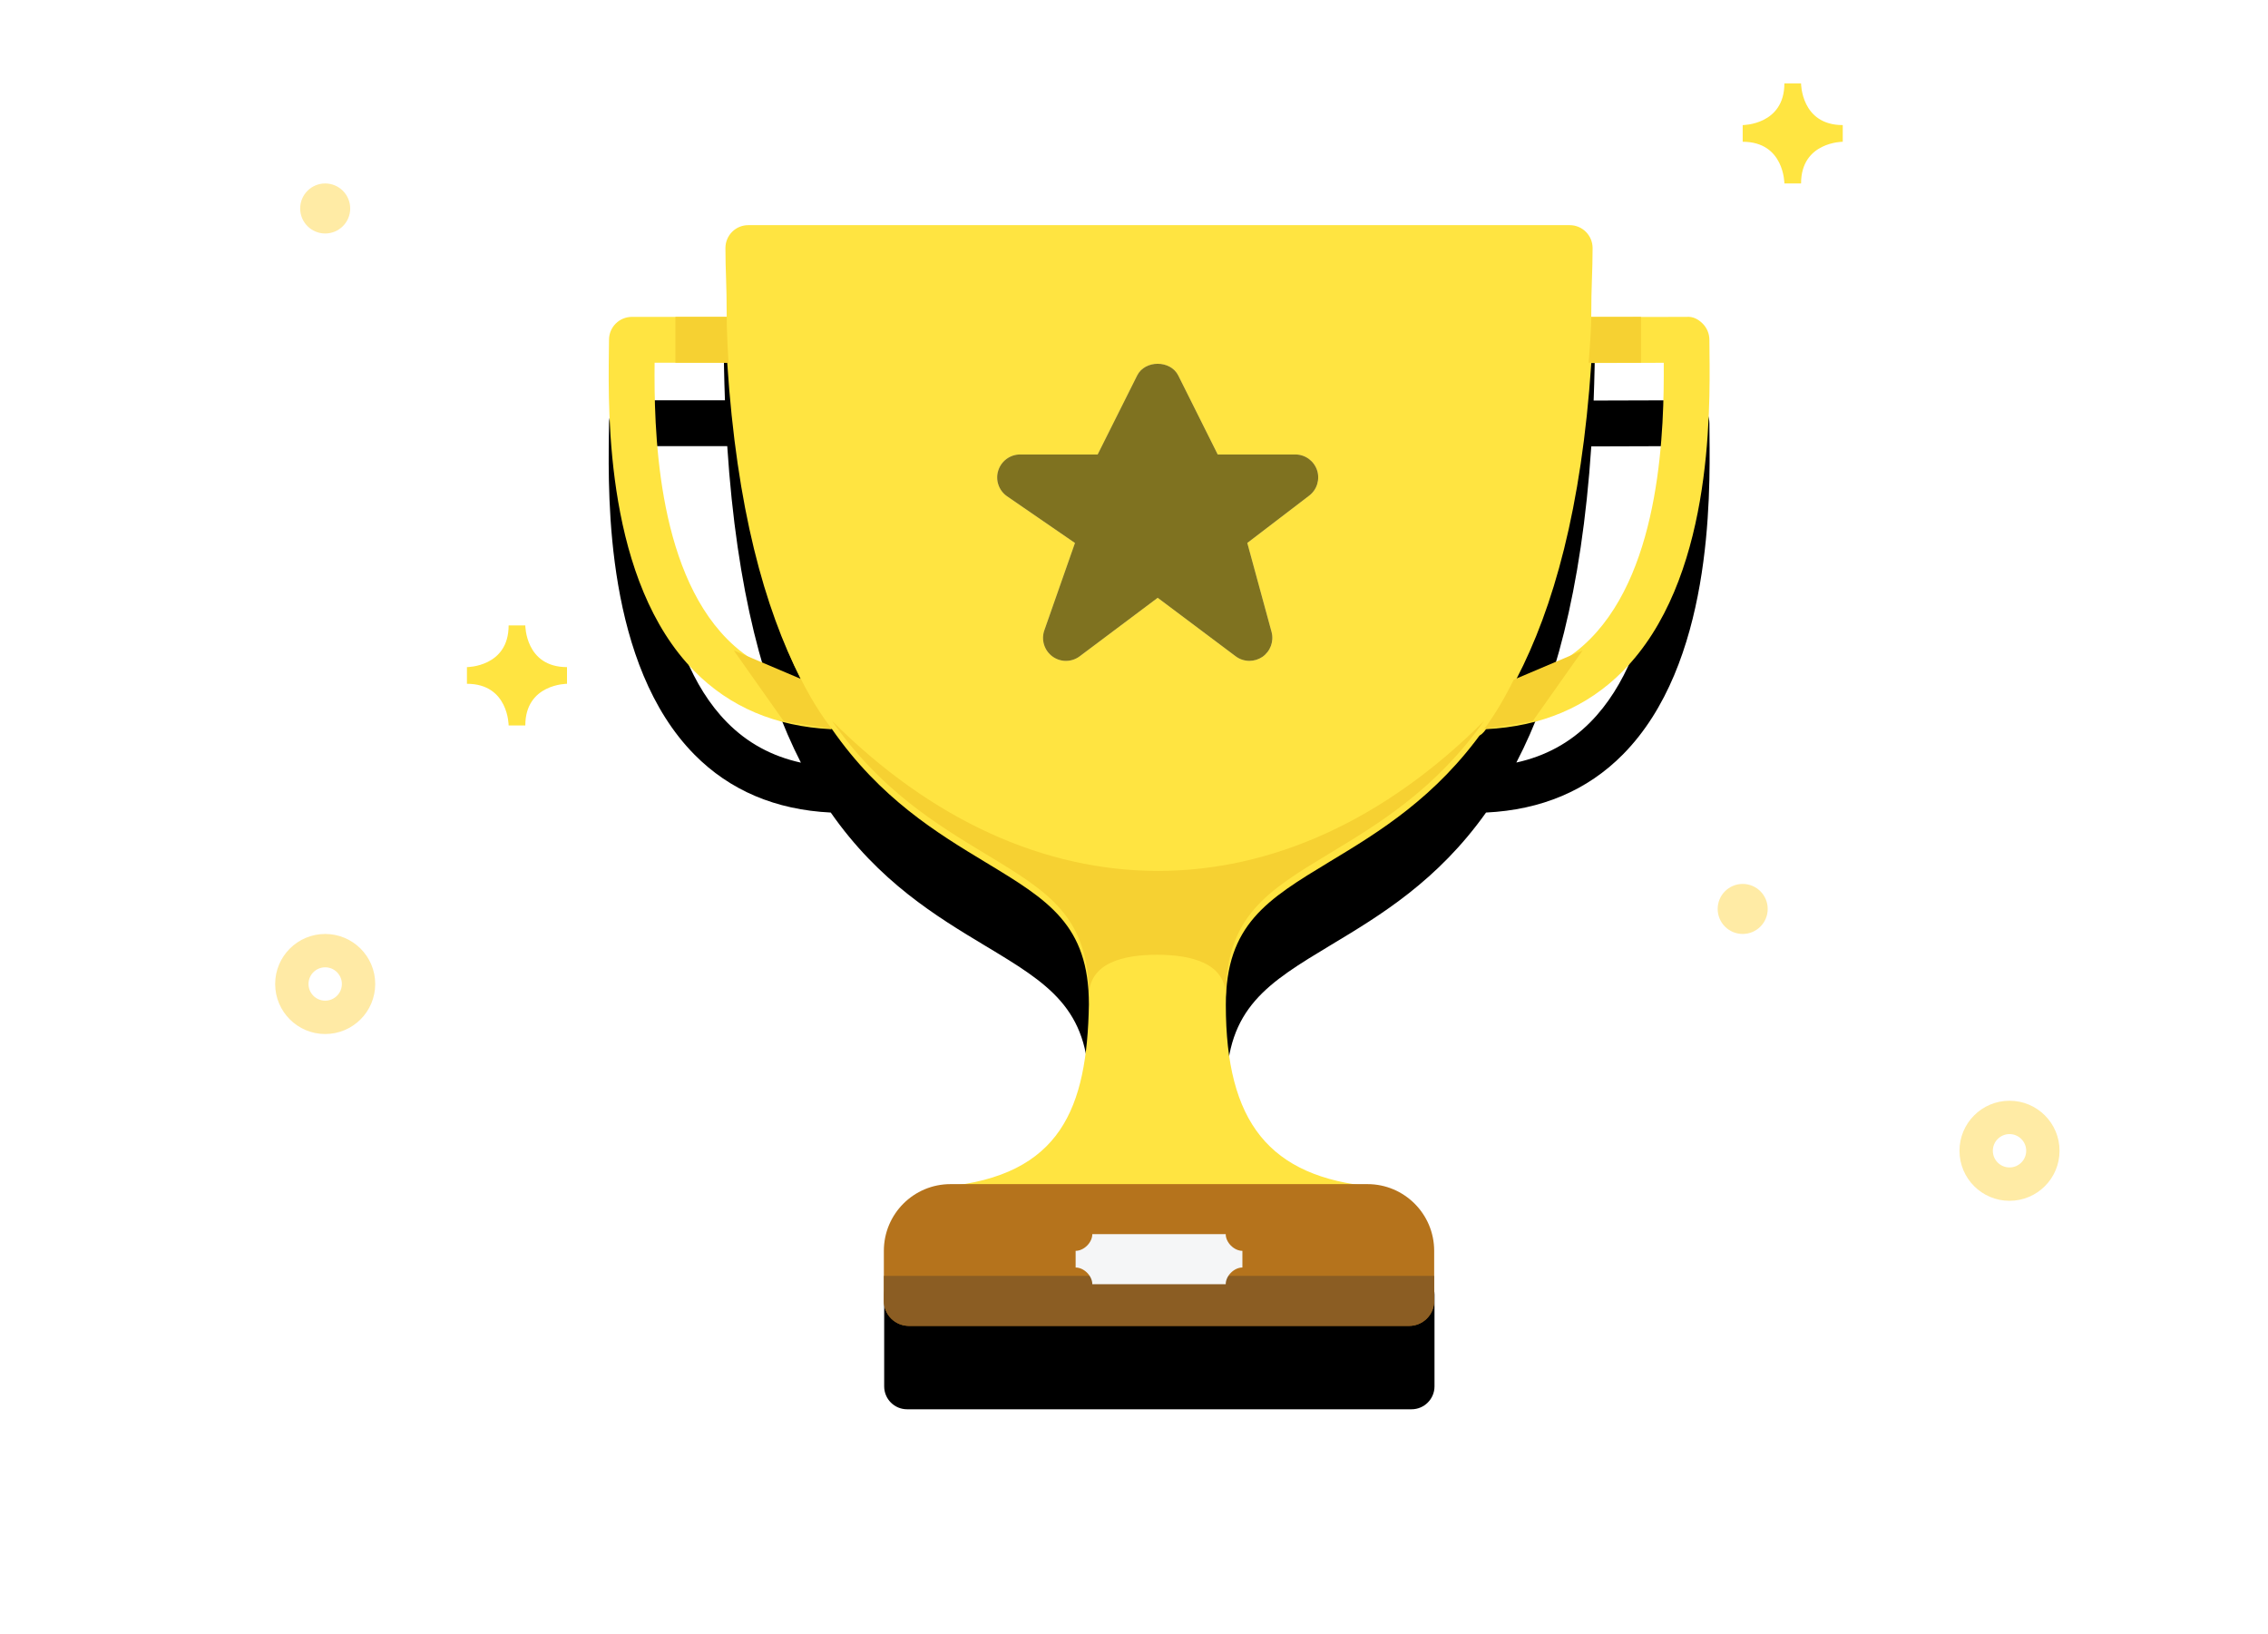 <svg xmlns="http://www.w3.org/2000/svg" width="272" height="196" viewBox="0 0 272 196" xmlns:xlink="http://www.w3.org/1999/xlink">
  <defs>
    <path id="b" d="M108.856,54.444 C113.289,45.919 116.683,33.979 117.843,16.533 L126.533,16.506 C126.583,24.195 126.269,40.975 117.728,49.605 C115.275,52.085 112.338,53.675 108.856,54.444 Z M5.506,16.5 L14.218,16.5 C15.356,33.952 18.684,45.908 23.051,54.456 C19.575,53.691 16.643,52.107 14.196,49.627 C5.676,41.002 5.434,24.123 5.506,16.5 Z M76.588,38.109 L79.497,48.779 C79.8,49.913 79.354,51.111 78.392,51.777 C77.919,52.09 77.38,52.25 76.841,52.25 C76.263,52.25 75.68,52.069 75.191,51.7 L65.841,44.688 L56.491,51.7 C55.517,52.431 54.192,52.437 53.218,51.722 C52.245,51.007 51.843,49.736 52.245,48.593 L55.919,38.115 L47.779,32.516 C46.794,31.834 46.354,30.585 46.717,29.436 C47.075,28.287 48.142,27.5 49.341,27.5 L58.641,27.5 L63.382,18.023 C64.312,16.159 67.37,16.159 68.305,18.023 L73.04,27.5 L82.341,27.5 C83.523,27.5 84.568,28.253 84.948,29.37 C85.322,30.486 84.948,31.724 84.007,32.439 L76.588,38.109 Z M132.006,13.75 C132.006,13.024 131.714,12.32 131.197,11.803 C130.68,11.286 130.037,10.928 129.25,11 L118.124,11.033 C118.223,8.387 118.289,5.638 118.289,2.75 C118.289,1.232 117.051,0 115.539,0 L16.539,0 C15.015,0 13.789,1.232 13.789,2.75 C13.789,5.627 13.844,8.36 13.943,11 L2.789,11 C1.265,11 0.039,12.232 0.039,13.75 L0.022,15.246 C-0.071,22.765 -0.33,42.746 10.285,53.493 C14.537,57.8 20.037,60.115 26.631,60.44 C32.434,68.755 39.303,72.897 45.205,76.445 C52.663,80.933 57.591,83.891 57.591,93.456 C57.343,107.063 53.62,115.5 35.789,115.5 C34.265,115.5 33.039,116.732 33.039,118.25 L33.039,129.25 C33.039,130.774 34.265,132 35.789,132 L96.289,132 C97.801,132 99.039,130.774 99.039,129.25 L99.039,118.25 C99.039,116.732 97.801,115.5 96.289,115.5 C80.52,115.5 74.091,109.126 74.091,93.5 C74.091,83.864 79.085,80.861 86.636,76.312 C92.538,72.77 99.391,68.64 105.221,60.44 C111.832,60.12 117.365,57.8 121.638,53.471 C132.319,42.675 132.099,22.671 132.017,15.136 L132.006,13.75 Z"/>
    <filter id="a" width="200%" height="200%" x="-50%" y="-50%" filterUnits="objectBoundingBox">
      <feOffset dy="10" in="SourceAlpha" result="shadowOffsetOuter1"/>
      <feGaussianBlur stdDeviation="8" in="shadowOffsetOuter1" result="shadowBlurOuter1"/>
      <feColorMatrix values="0 0 0 0 0.222 0 0 0 0 0.377 0 0 0 0 0.585 0 0 0 0.154 0" in="shadowBlurOuter1"/>
    </filter>
    <path id="c" d="M76.588,38.109 L79.497,48.779 C79.8,49.913 79.354,51.111 78.392,51.777 C77.919,52.09 77.38,52.25 76.841,52.25 C76.263,52.25 75.68,52.069 75.191,51.7 L65.841,44.688 L56.491,51.7 C55.517,52.431 54.192,52.437 53.218,51.722 C52.245,51.007 51.843,49.736 52.245,48.593 L55.919,38.115 L47.779,32.516 C46.794,31.834 46.354,30.585 46.717,29.436 C47.075,28.287 48.142,27.5 49.341,27.5 L58.641,27.5 L63.382,18.023 C64.312,16.159 67.37,16.159 68.305,18.023 L73.04,27.5 L82.341,27.5 C83.523,27.5 84.568,28.253 84.948,29.37 C85.322,30.486 84.948,31.724 84.007,32.439 L76.588,38.109 Z"/>
    <filter id="d" width="200%" height="200%" x="-50%" y="-50%" filterUnits="objectBoundingBox">
      <feOffset dy="2" in="SourceAlpha" result="shadowOffsetInner1"/>
      <feComposite in="shadowOffsetInner1" in2="SourceAlpha" operator="arithmetic" k2="-1" k3="1" result="shadowInnerInner1"/>
      <feColorMatrix values="0 0 0 0 1 0 0 0 0 1 0 0 0 0 1 0 0 0 1 0" in="shadowInnerInner1" result="shadowMatrixInner1"/>
      <feOffset dy="-2" in="SourceAlpha" result="shadowOffsetInner2"/>
      <feComposite in="shadowOffsetInner2" in2="SourceAlpha" operator="arithmetic" k2="-1" k3="1" result="shadowInnerInner2"/>
      <feColorMatrix values="0 0 0 0 0.933 0 0 0 0 0.749 0 0 0 0 0.137 0 0 0 1 0" in="shadowInnerInner2" result="shadowMatrixInner2"/>
      <feMerge>
        <feMergeNode in="shadowMatrixInner1"/>
        <feMergeNode in="shadowMatrixInner2"/>
      </feMerge>
    </filter>
  </defs>
  <g fill="none" fill-rule="evenodd" transform="translate(33 10)">
    <path fill="#FFE441" d="M23,72 L23,70 C23,70 28,70 28,65 L30,65 C30,65 30,70 35,70 L35,72 C35,72 30,72 30,77 L28,77 C28,77 28,72 23,72 Z"/>
    <path fill="#FFEAA5" fill-rule="nonzero" d="M6,114 C9.314,114 12,111.314 12,108 C12,104.686 9.314,102 6,102 C2.686,102 0,104.686 0,108 C0,111.314 2.686,114 6,114 L6,114 Z M6,110 C4.895,110 4,109.105 4,108 C4,106.895 4.895,106 6,106 C7.105,106 8,106.895 8,108 C8,109.105 7.105,110 6,110 L6,110 Z"/>
    <circle cx="6" cy="15" r="3" fill="#FFEBA5"/>
    <path fill="#FFE541" d="M176,7 L176,5 C176,5 181,5 181,0 L183,0 C183,0 183,5 188,5 L188,7 C188,7 183,7 183,12 L181,12 C181,12 181,7 176,7 Z"/>
    <path fill="#FFEBA5" fill-rule="nonzero" d="M208,134 C211.314,134 214,131.314 214,128 C214,124.686 211.314,122 208,122 C204.686,122 202,124.686 202,128 C202,131.314 204.686,134 208,134 L208,134 Z M208,130 C206.895,130 206,129.105 206,128 C206,126.895 206.895,126 208,126 C209.105,126 210,126.895 210,128 C210,129.105 209.105,130 208,130 L208,130 Z"/>
    <circle cx="176" cy="99" r="3" fill="#FFEBA5"/>
    <g transform="translate(40 17)">
      <use fill="black" filter="url(#a)" xlink:href="#b"/>
      <path fill="#FFE441" d="M21.943,11 C21.844,8.36 38,53.493 26.631,60.44 C20.037,60.115 14.537,57.8 10.285,53.493 C-0.33,42.746 -0.071,22.765 0.022,15.246 L0.039,13.75 C0.039,12.232 1.265,11 2.789,11 L21.943,11 Z M132.006,13.75 L132.017,15.136 C132.099,22.671 132.319,42.675 121.638,53.471 C117.365,57.8 111.832,60.12 105.221,60.44 C99.391,68.64 110.223,8.387 110.124,11.033 L129.25,11 C130.037,10.928 130.68,11.286 131.197,11.803 C131.714,12.32 132.006,13.024 132.006,13.75 Z M5.506,16.5 C5.434,24.123 5.676,41.002 14.196,49.627 C16.643,52.107 19.575,53.691 23.051,54.456 C18.684,45.908 15.356,33.952 14.218,16.5 L5.506,16.5 Z M108.856,54.444 C112.338,53.675 115.275,52.085 117.728,49.605 C126.269,40.975 126.583,24.195 126.533,16.506 L117.843,16.533 C116.683,33.979 113.289,45.919 108.856,54.444 Z"/>
      <path fill="#F6D132" d="M8,11 L15,11 L15,16.5 L8,16.5 L8,11 Z M15,51 L23.662,54.676 L27.804,60.584 L21,59.5 L15,51 Z M123.804,11 L123.804,16.5 L116.804,16.5 L116.804,11 L123.804,11 Z M116.804,51 L110.804,59.5 L104,60.584 L108.142,54.676 L116.804,51 Z"/>
      <path fill="#FFE441" d="M117.836,11.033 C117.836,7.135 118,5.638 118,2.75 C118,1.232 116.768,0 115.263,0 L16.737,0 C15.221,0 14,1.232 14,2.75 C14,5.627 14.153,6.795 14.153,11 C14.153,16.535 15.69,46.101 26.781,60.44 C32.556,68.755 39.392,72.897 45.266,76.445 C52.688,80.933 57.592,83.891 57.592,93.456 C57.368,105.865 54.266,113.974 40.263,115.306 C38.911,115.435 93.092,115.438 91.719,115.31 C79.209,114.148 74.013,107.58 74.013,93.5 C74.013,83.864 78.984,80.861 86.499,76.312 C92.372,72.77 99.192,68.64 104.995,60.44 C115.817,45.796 117.836,15.014 117.836,11.033 Z"/>
      <path fill="#F6D132" d="M26.781,59.44 C32.556,67.755 39.392,71.897 45.266,75.445 C52.688,79.933 57.592,82.891 57.592,92.456 C57.592,88.465 61.725,87.476 65.844,87.495 C69.935,87.513 74.013,88.513 74.013,92.5 C74.013,82.864 78.984,79.861 86.499,75.312 C92.372,71.77 99.192,67.64 104.995,59.44 C80.995,83.439 50.781,83.439 26.781,59.44 Z"/>
      <path fill="#B5731C" d="M33,123.002 C33,118.583 36.572,115 40.994,115 L91.006,115 C95.421,115 99,118.584 99,123.002 L99,129 C99,130.657 97.652,132 95.993,132 L36.007,132 C34.346,132 33,130.666 33,129 L33,123.002 Z"/>
      <path fill="#8B5D23" d="M33,126 L99,126 L99,129 C99,130.657 97.652,132 95.993,132 L36.007,132 C34.346,132 33,130.653 33,129 L33,126 Z"/>
      <path fill="#F5F6F7" d="M56,123 C57,123 58,122 58,121 C58,121 74,121 74,121 C74,122 75,123 76,123 C76,123 76,125 76,125 C75,125 74,126 74,127 C74,127 58,127 58,127 C58,126 57,125 56,125 C56,125 56,123 56,123 Z"/>
      <g opacity=".5">
        <use fill="#FFFFFF" xlink:href="#c"/>
        <use fill="black" filter="url(#d)" xlink:href="#c"/>
      </g>
    </g>
  </g>
</svg>
